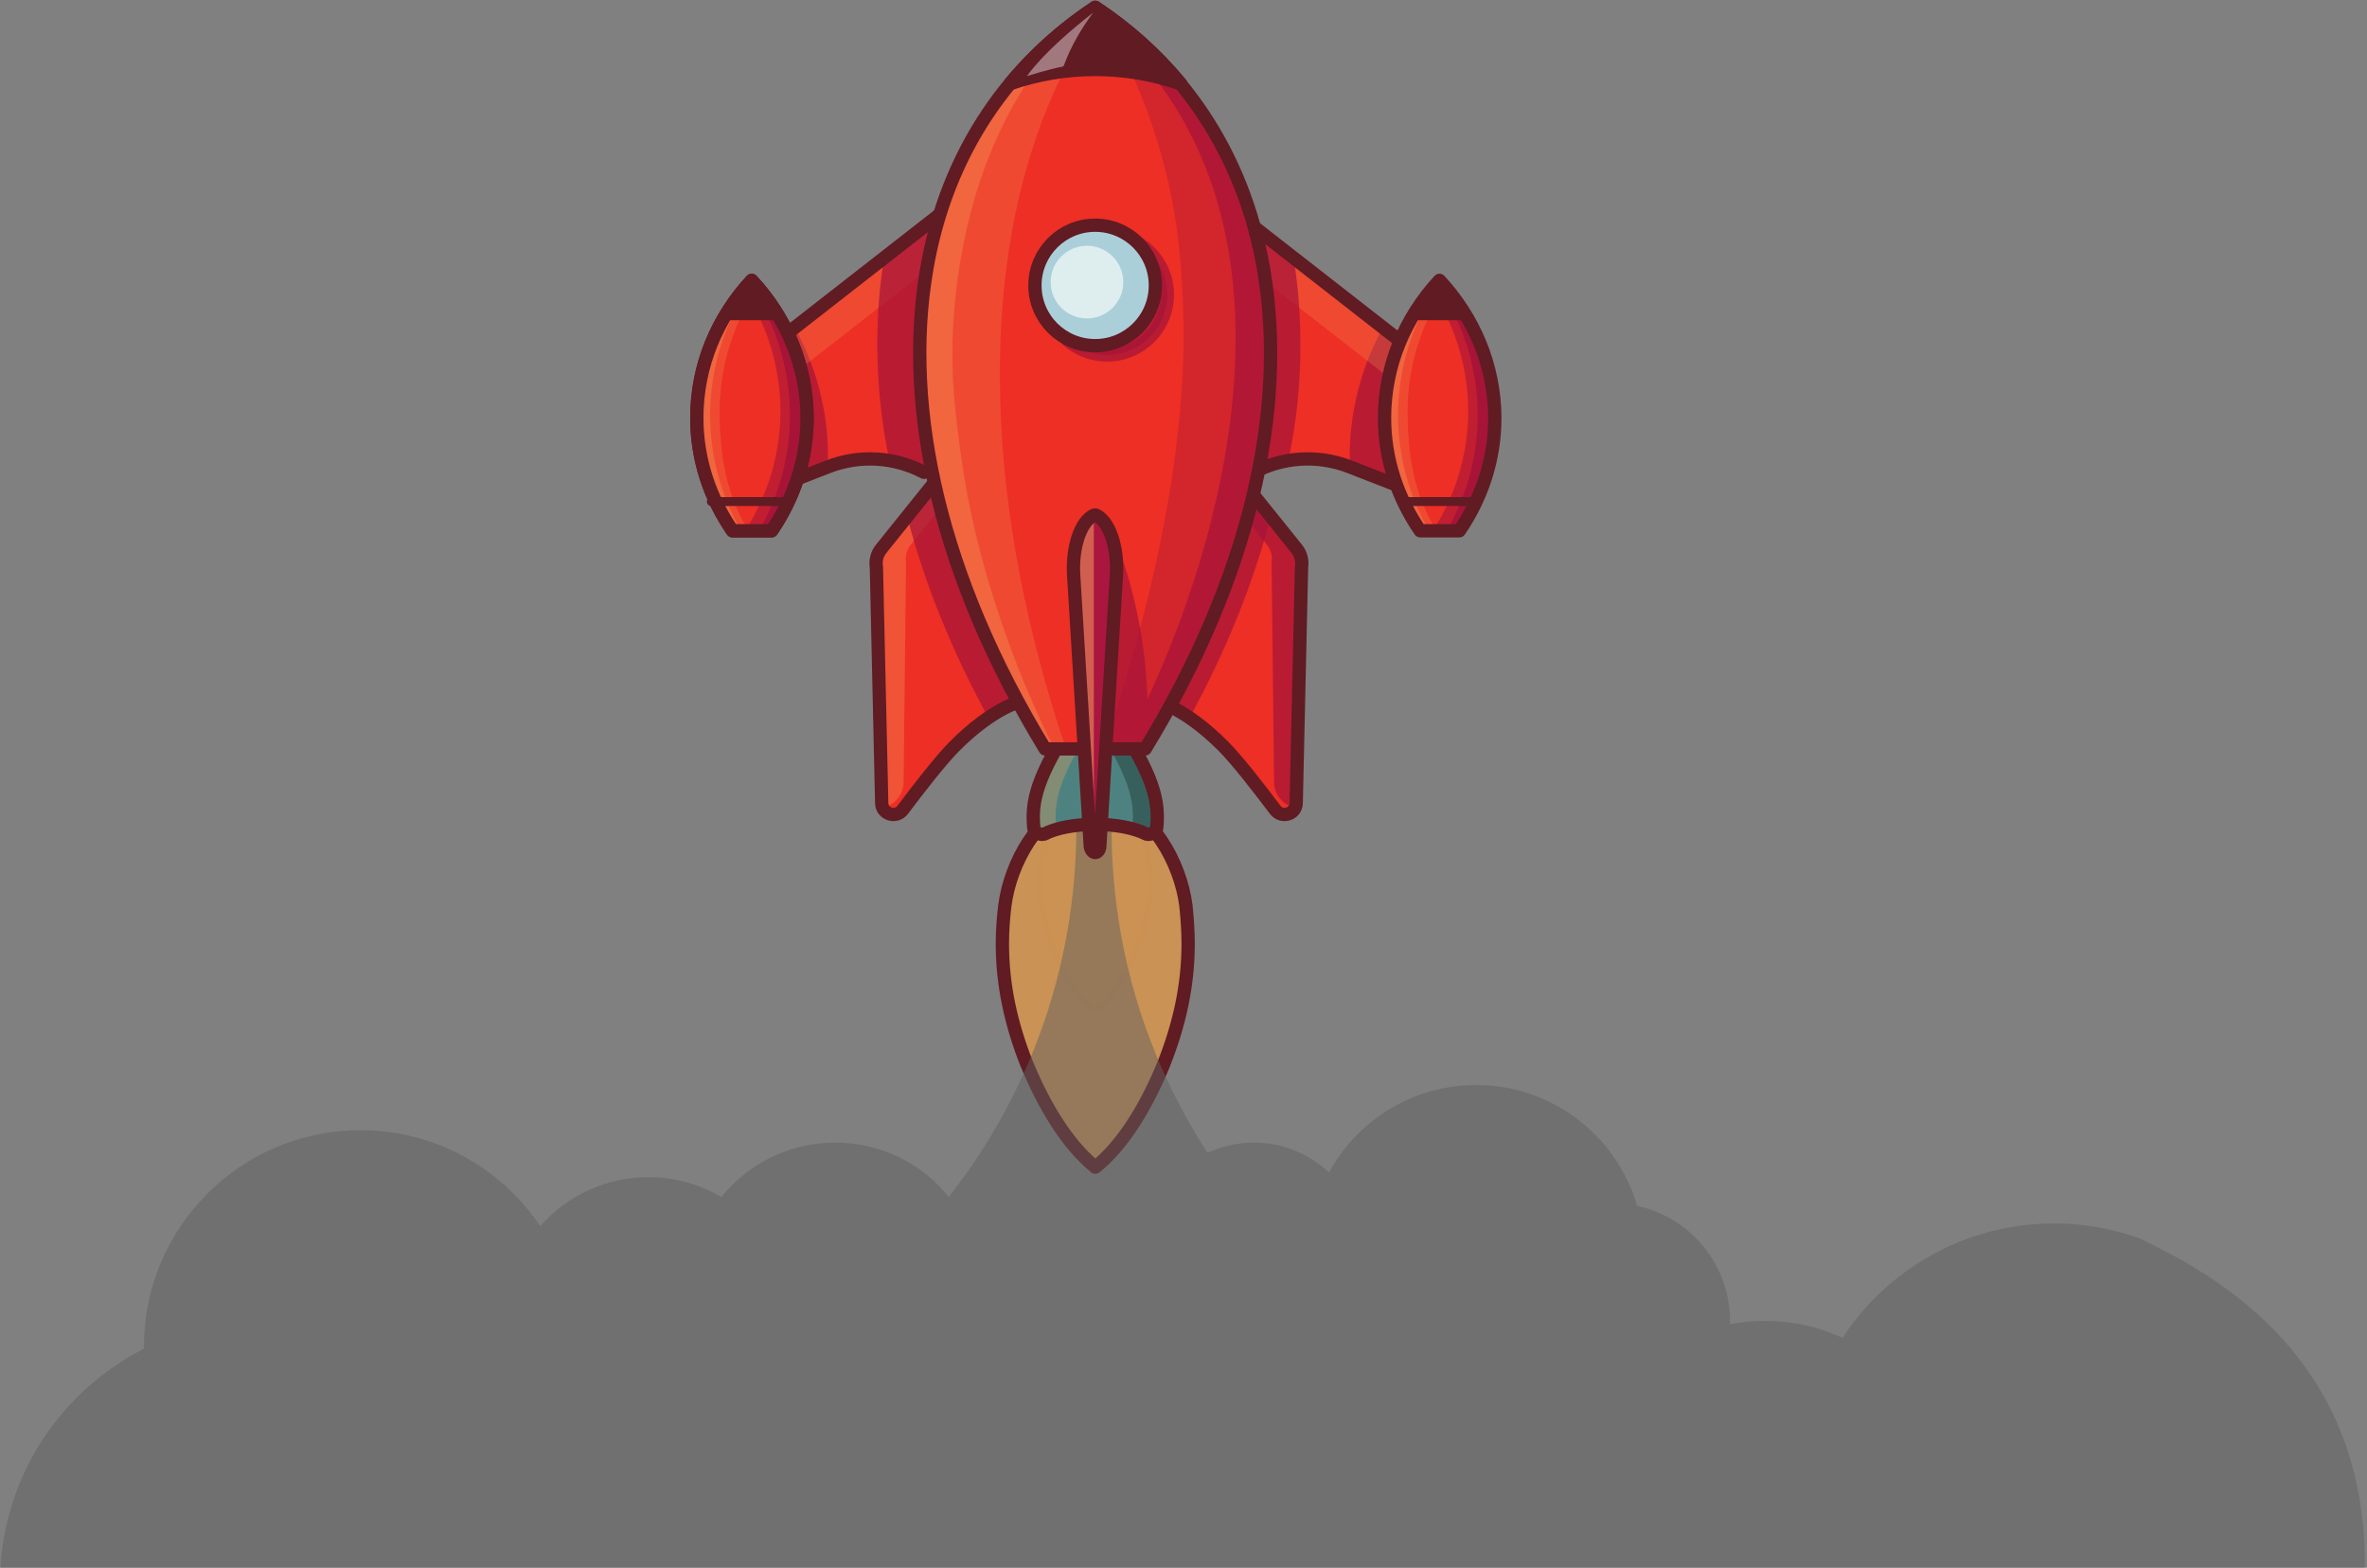 <?xml version="1.0" encoding="UTF-8"?>
<svg width="1069px" height="708px" viewBox="0 0 1069 708" version="1.1" xmlns="http://www.w3.org/2000/svg" xmlns:xlink="http://www.w3.org/1999/xlink">
    <rect x="0" y="0" width="1069" height="708" fill="#808080" stroke="none"/>
    <!-- Generator: Sketch 61 (89581) - https://sketch.com -->
    <title>Slice 1</title>
    <desc>Created with Sketch.</desc>
    <g id="Page-1" stroke="none" stroke-width="1" fill="none" fill-rule="evenodd">
        <g id="day20-rocket-b088c9776bbc4b5b30023d9ecbb366fa" transform="translate(0, 3)">
            <path d="M490.1,360.5 C480.7,361.7 473.2,374.9 471.8,385.8 C471.4,389 471.2,392.1 471.2,395.3 C471.2,405.7 473.4,415.6 477.4,425.7 C481.4,435.6 487.4,445.7 494.6,451.5 C501.9,445.7 507.8,435.6 511.8,425.7 C515.8,415.6 518,405.7 518,395.3 C518,392.1 517.8,389 517.4,385.8 C516,374.8 508.5,361.7 499.1,360.5 C496.2,360.2 493.1,360.2 490.1,360.5 Z" id="XMLID_29_" stroke="#601B23" stroke-width="6" stroke-linecap="round" stroke-linejoin="round"></path>
            <path d="M490.1,360.5 C480.7,361.7 473.2,374.9 471.8,385.8 C471.4,389 471.2,392.1 471.2,395.3 C471.2,405.7 473.4,415.6 477.4,425.7 C481.4,435.6 487.4,445.7 494.6,451.5 C501.9,445.7 507.8,435.6 511.8,425.7 C515.8,415.6 518,405.7 518,395.3 C518,392.1 517.8,389 517.4,385.8 C516,374.8 508.5,361.7 499.1,360.5 C496.2,360.2 493.1,360.2 490.1,360.5 Z" id="XMLID_35_" fill="#E36535" fill-rule="nonzero"></path>
            <path d="M536.6,423.2 C536.6,441.8 532.7,459.6 525.5,477.7 C525.3,478.3 525,478.9 524.7,479.6 C517.5,496.8 507.2,514 494.7,524.1 C481.8,513.7 471.3,495.8 464,478.1 C463.9,478 463.9,477.9 463.8,477.7 C456.6,459.6 452.7,441.8 452.7,423.2 C452.7,417.5 453.1,411.9 453.8,406.1 C456.2,386.7 469.4,363.3 485.9,360.8 C486.1,360.8 486.3,360.7 486.5,360.7 C491.7,360.1 497,360.1 502.2,360.6 C502.4,360.6 502.7,360.6 502.9,360.7 C519.7,362.8 533.2,386.5 535.6,406.1 C536.2,411.9 536.6,417.5 536.6,423.2 Z" id="XMLID_178_" fill-opacity="0.99" fill="#CB9254" fill-rule="nonzero"></path>
            <path d="M536.6,423.2 C536.6,441.8 532.7,459.6 525.5,477.7 C525.3,478.3 525,478.9 524.7,479.6 C517.5,496.8 507.2,514 494.7,524.1 C481.8,513.7 471.3,495.8 464,478.1 C463.9,478 463.9,477.9 463.8,477.7 C456.6,459.6 452.7,441.8 452.7,423.2 C452.7,417.5 453.1,411.9 453.8,406.1 C456.2,386.7 469.4,363.3 485.9,360.8 C486.1,360.8 486.3,360.7 486.5,360.7 C491.7,360.1 497,360.1 502.2,360.6 C502.4,360.6 502.7,360.6 502.9,360.7 C519.7,362.8 533.2,386.5 535.6,406.1 C536.2,411.9 536.6,417.5 536.6,423.2 Z" id="XMLID_177_" stroke="#601B23" stroke-width="6" stroke-linecap="round" stroke-linejoin="round"></path>
            <path d="M1068.01,705 C1069,605.2 993.023,569.469 966.2,556.2 C954.2,551.9 941.2,549.5 927.7,549.5 C887.7,549.5 852.5,570.1 832.1,601.2 C821.5,596.2 809.7,593.5 797.2,593.5 C791.7,593.5 786.4,594 781.3,595.1 C781.3,594.6 781.3,594.1 781.3,593.5 C781.3,568 763.3,546.7 739.4,541.6 C730.2,510.1 701.2,487 666.7,487 C638,487 613,503 600.2,526.5 C591.3,518.2 579.4,513 566.3,513 C558.8,513 551.7,514.7 545.3,517.6 C537.5,505.5 530.6,492.8 524.7,479.4 C510.1,446.4 502,409.6 502,371 C502,367.5 502.1,364.1 502.2,360.6 C503.9,315.9 516.4,274 537.3,237.4 L450.8,237.4 C471.7,274 484.2,316 485.9,360.7 C486,364.1 486.1,367.5 486.1,370.9 C486.1,408.9 478.2,445.2 464,478 C454.7,499.4 442.8,519.4 428.5,537.5 C416.4,522.5 397.9,513 377.2,513 C356.4,513 337.9,522.6 325.8,537.6 C316.1,531.9 304.9,528.6 292.8,528.6 C273.4,528.6 255.9,537.2 244,550.7 C226.4,524.6 196.6,507.4 162.8,507.4 C108.8,507.4 65,551.2 65,605.2 C65,605.5 65,605.8 65,606.1 C28.4,624.7 2.7,661.7 0.2,705 L236.2,705 L720.1,705 L1000,705 L1068.01,705 Z" id="XMLID_62_" fill-opacity="0.5" fill="#616161" fill-rule="nonzero"></path>
            <path d="M374,207.8 L341.4,220.5 L341.4,158.6 L441.5,80.5 L441.5,197.6 L417.3,210.3 C404.4,203.5 388.7,202.1 374,207.8 Z" id="XMLID_79_" fill="#ED2F25" fill-rule="nonzero"></path>
            <path d="M330.8,236.7 C320.6,221.9 314.7,204.4 314.7,185.7 C314.7,162 324,140.3 339.5,123.6 C355,140.3 364.4,162 364.5,185.7 C364.5,204.5 358.6,221.9 348.5,236.7 L330.8,236.7 Z" id="XMLID_19_" fill="#CF264D" fill-rule="nonzero"></path>
            <path d="M341.4,220.5 L373.8,207.9 C374.2,199.3 373.6,190.5 372,181.7 C369.6,168.5 365.1,156.1 358.9,144.9 L341.4,158.6 L341.4,220.5 L341.4,220.5 Z" id="XMLID_83_" fill="#A5143A" fill-rule="nonzero" opacity="0.72"></path>
            <polygon id="XMLID_63_" fill="#F4A15D" fill-rule="nonzero" opacity="0.23" points="345.6 175.9 441.6 101.1 441.6 80.5 341.4 158.5 341.4 220.5 345.6 218.9"></polygon>
            <path d="M401.7,205 C407.2,205.9 412.4,207.7 417.3,210.3 L441.5,197.6 L441.5,80.5 L399.3,113.4 C397.2,126.1 396.2,139.4 396.2,153.1 C396.3,171.2 398.2,188.7 401.7,205 Z" id="XMLID_69_" fill="#A5143A" fill-rule="nonzero" opacity="0.72"></path>
            <path d="M374,207.8 L341.4,220.5 L341.4,158.6 L441.5,80.5 L441.5,197.6 L417.3,210.3 C404.4,203.5 388.7,202.1 374,207.8 Z" id="XMLID_72_" stroke="#601B23" stroke-width="6" stroke-linecap="round" stroke-linejoin="round"></path>
            <path d="M330.8,236.7 C320.6,221.9 314.7,204.4 314.7,185.7 C314.7,162 324,140.3 339.5,123.6 C355,140.3 364.4,162 364.5,185.7 C364.5,204.5 358.6,221.9 348.5,236.7 L330.8,236.7 Z" id="XMLID_34_" fill="#CF264D" fill-rule="nonzero"></path>
            <path d="M338,123.6 C339.2,124.9 340.4,126.3 341.5,127.7 C331.1,143.7 325.1,162.5 325,182.5 C325,202.3 328,220.8 338.2,236.8 L329,236.8 C318.9,222 313,204.5 313,185.8 C313.1,162 322.5,140.3 338,123.6 Z" id="XMLID_37_" fill="#F4A15D" fill-rule="nonzero" opacity="0.23"></path>
            <path d="M338,123.6 C338.4,124 338.8,124.5 339.2,125 C327.5,142.3 320.8,162.6 320.7,184.4 C320.7,203.3 325.8,221.1 334.7,236.8 L329,236.8 C318.9,222 313,204.5 313,185.8 C313.1,162 322.5,140.3 338,123.6 Z" id="XMLID_4_" fill="#F4A15D" fill-rule="nonzero" opacity="0.32"></path>
            <path d="M364.5,185.7 C364.5,162 355.1,140.4 339.5,123.6 C338.3,124.9 337.1,126.3 336,127.7 C346.4,143.7 352.4,162.5 352.5,182.5 C352.5,202.3 346.7,220.8 336.5,236.8 L348.5,236.8 C358.6,221.9 364.5,204.4 364.5,185.7 Z" id="XMLID_9_" fill="#A5143A" fill-rule="nonzero" opacity="0.37"></path>
            <path d="M364.5,185.7 C364.5,162 355.1,140.4 339.5,123.6 C339.1,124 338.7,124.5 338.3,125 C350,142.3 356.7,162.6 356.8,184.4 C356.8,203.3 351.7,221.1 342.8,236.8 L348.5,236.8 C358.6,221.9 364.5,204.4 364.5,185.7 Z" id="XMLID_45_" fill="#A5143A" fill-rule="nonzero" opacity="0.72"></path>
            <path d="M339.5,123.6 C338.3,124.9 337.1,126.3 336,127.7 C346.4,143.7 352.4,162.5 352.5,182.5 C352.5,202.3 346.7,220.8 336.5,236.8 L348.5,236.8 C358.6,222 364.5,204.5 364.5,185.8 C364.4,162 355,140.3 339.5,123.6 Z" id="XMLID_10_" fill="#A5143A" fill-rule="nonzero" opacity="0.37"></path>
            <path d="M339.5,123.6 C339.1,124 338.7,124.5 338.3,125 C350,142.3 356.7,162.6 356.8,184.4 C356.8,203.3 351.7,221.1 342.8,236.8 L348.5,236.8 C358.6,222 364.5,204.5 364.5,185.8 C364.4,162 355,140.3 339.5,123.6 Z" id="XMLID_16_" fill="#A5143A" fill-rule="nonzero" opacity="0.72"></path>
            <path d="M350.9,141.6 C347.2,135.1 342.8,129.1 337.7,123.5 C332.6,129 328.2,135.1 324.5,141.6 L350.9,141.6 Z" id="XMLID_95_" fill="#601B23" fill-rule="nonzero"></path>
            <path d="M330.8,236.7 C320.6,221.9 314.7,204.4 314.7,185.7 C314.7,162 324,140.3 339.5,123.6 C355,140.3 364.4,162 364.5,185.7 C364.5,204.5 358.6,221.9 348.5,236.7 L330.8,236.7 Z" id="XMLID_28_" stroke="#601B23" stroke-width="6" stroke-linecap="round" stroke-linejoin="round"></path>
            <path d="M460.7,313.9 C460.7,313.9 448.6,316.5 431.2,333.9 C424.9,340.2 415,353 407.7,362.7 C404.7,366.7 398.3,364.7 398.2,359.7 L395.8,253.2 C395.3,250.2 396.1,247.1 398,244.8 L424.2,212.2 L460.7,313.9 Z" id="XMLID_31_" fill="#ED2F25" fill-rule="nonzero"></path>
            <path d="M398,361.8 L398,361.8 C403.7,361 408,356.1 408.1,350.3 L409.2,251.3 C408.7,248.3 409.5,245.2 411.4,242.9 L427.8,222.4 L424.1,212.2 L398,244.7 C396.1,247.1 395.3,250.1 395.8,253.1 L398,361.8 Z" id="XMLID_24_" fill="#F4A15D" fill-rule="nonzero" opacity="0.32"></path>
            <path d="M460.7,313.9 L424.2,212.2 L409.7,230.3 C417.5,260.3 429.8,290.8 446.4,321.2 C455.2,315.1 460.7,313.9 460.7,313.9 Z" id="XMLID_84_" fill="#A5143A" fill-rule="nonzero" opacity="0.72"></path>
            <path d="M460.7,313.9 C460.7,313.9 448.6,316.5 431.2,333.9 C424.9,340.2 415,353 407.7,362.7 C404.7,366.7 398.3,364.7 398.2,359.7 L395.8,253.2 C395.3,250.2 396.1,247.1 398,244.8 L424.2,212.2 L460.7,313.9 Z" id="XMLID_21_" stroke="#601B23" stroke-width="6" stroke-linecap="round" stroke-linejoin="round"></path>
            <line x1="321.3" y1="223.5" x2="354.2" y2="223.5" id="XMLID_32_" stroke="#601B23" stroke-width="4" stroke-linecap="round" stroke-linejoin="round"></line>
            <path d="M330.8,236.7 C320.6,221.9 314.7,204.4 314.7,185.7 C314.7,162 324,140.3 339.5,123.6 C355,140.3 364.4,162 364.5,185.7 C364.5,204.5 358.6,221.9 348.5,236.7 L330.8,236.7 Z" id="XMLID_192_" fill="#CF264D" fill-rule="nonzero"></path>
            <path d="M330.8,236.7 C320.6,221.9 314.7,204.4 314.7,185.7 C314.7,162 324,140.3 339.5,123.6 C355,140.3 364.4,162 364.5,185.7 C364.5,204.5 358.6,221.9 348.5,236.7 L330.8,236.7 Z" id="XMLID_161_" fill="#ED2F25" fill-rule="nonzero"></path>
            <path d="M338,123.6 C339.2,124.9 340.4,126.3 341.5,127.7 C331.1,143.7 325.1,162.5 325,182.5 C325,202.3 328,220.8 338.2,236.8 L329,236.8 C318.9,222 313,204.5 313,185.8 C313.1,162 322.5,140.3 338,123.6 Z" id="XMLID_155_" fill="#F4A15D" fill-rule="nonzero" opacity="0.23"></path>
            <path d="M338,123.6 C338.4,124 338.8,124.5 339.2,125 C327.5,142.3 320.8,162.6 320.7,184.4 C320.7,203.3 325.8,221.1 334.7,236.8 L329,236.8 C318.9,222 313,204.5 313,185.8 C313.1,162 322.5,140.3 338,123.6 Z" id="XMLID_147_" fill="#F4A15D" fill-rule="nonzero" opacity="0.32"></path>
            <path d="M364.5,185.7 C364.5,162 355.1,140.4 339.5,123.6 C338.3,124.9 337.1,126.3 336,127.7 C346.4,143.7 352.4,162.5 352.5,182.5 C352.5,202.3 346.7,220.8 336.5,236.8 L348.5,236.8 C358.6,221.9 364.5,204.4 364.5,185.7 Z" id="XMLID_144_" fill="#A5143A" fill-rule="nonzero" opacity="0.37"></path>
            <path d="M364.5,185.7 C364.5,162 355.1,140.4 339.5,123.6 C339.1,124 338.7,124.5 338.3,125 C350,142.3 356.7,162.6 356.8,184.4 C356.8,203.3 351.7,221.1 342.8,236.8 L348.5,236.8 C358.6,221.9 364.5,204.4 364.5,185.7 Z" id="XMLID_140_" fill="#A5143A" fill-rule="nonzero" opacity="0.72"></path>
            <path d="M339.5,123.6 C338.3,124.9 337.1,126.3 336,127.7 C346.4,143.7 352.4,162.5 352.5,182.5 C352.5,202.3 346.7,220.8 336.5,236.8 L348.5,236.8 C358.6,222 364.5,204.5 364.5,185.8 C364.4,162 355,140.3 339.5,123.6 Z" id="XMLID_134_" fill="#A5143A" fill-rule="nonzero" opacity="0.37"></path>
            <path d="M339.5,123.6 C339.1,124 338.7,124.5 338.3,125 C350,142.3 356.7,162.6 356.8,184.4 C356.8,203.3 351.7,221.1 342.8,236.8 L348.5,236.8 C358.6,222 364.5,204.5 364.5,185.8 C364.4,162 355,140.3 339.5,123.6 Z" id="XMLID_130_" fill="#A5143A" fill-rule="nonzero" opacity="0.72"></path>
            <path d="M352.7,141.6 C349,135.1 344.6,129.1 339.5,123.5 C334.4,129 330,135.1 326.3,141.6 L352.7,141.6 Z" id="XMLID_67_" fill="#601B23" fill-rule="nonzero"></path>
            <path d="M330.8,236.7 C320.6,221.9 314.7,204.4 314.7,185.7 C314.7,162 324,140.3 339.5,123.6 C355,140.3 364.4,162 364.5,185.7 C364.5,204.5 358.6,221.9 348.5,236.7 L330.8,236.7 Z" id="XMLID_39_" stroke="#601B23" stroke-width="6" stroke-linecap="round" stroke-linejoin="round"></path>
            <line x1="321.3" y1="223.5" x2="354.2" y2="223.5" id="XMLID_12_" stroke="#601B23" stroke-width="4" stroke-linecap="round" stroke-linejoin="round"></line>
            <path d="M609.5,207.8 L642.1,220.5 L642.1,158.6 L542,80.5 L542,197.6 L566.2,210.3 C579.1,203.5 594.8,202.1 609.5,207.8 Z" id="XMLID_196_" fill="#ED2F25" fill-rule="nonzero"></path>
            <path d="M642.1,220.5 L609.7,207.9 C609.3,199.3 609.9,190.5 611.5,181.7 C613.9,168.5 618.4,156.1 624.6,144.9 L642.1,158.6 L642.1,220.5 Z" id="XMLID_188_" fill="#A5143A" fill-rule="nonzero" opacity="0.72"></path>
            <polygon id="XMLID_181_" fill="#F4A15D" fill-rule="nonzero" opacity="0.23" points="638 175.9 542 101.1 542 80.5 642.1 158.5 642.1 220.5 638 218.9"></polygon>
            <path d="M581.8,205 C576.3,205.9 571.1,207.7 566.2,210.3 L542,197.6 L542,80.5 L584.2,113.4 C586.3,126.1 587.3,139.4 587.3,153.1 C587.3,171.2 585.4,188.7 581.8,205 Z" id="XMLID_175_" fill="#A5143A" fill-rule="nonzero" opacity="0.72"></path>
            <path d="M609.5,207.8 L642.1,220.5 L642.1,158.6 L542,80.5 L542,197.6 L566.2,210.3 C579.1,203.5 594.8,202.1 609.5,207.8 Z" id="XMLID_166_" stroke="#601B23" stroke-width="6" stroke-linecap="round" stroke-linejoin="round"></path>
            <path d="M522.9,313.9 C522.9,313.9 535,316.5 552.4,333.9 C558.7,340.2 568.6,353 575.9,362.7 C578.9,366.7 585.3,364.7 585.4,359.7 L587.8,253.2 C588.3,250.2 587.5,247.1 585.6,244.8 L559.4,212.2 L522.9,313.9 Z" id="XMLID_59_" fill="#ED2F25" fill-rule="nonzero"></path>
            <path d="M585.5,361.8 L585.5,361.8 C579.8,361 575.5,356.1 575.4,350.3 L574.3,251.3 C574.8,248.3 574,245.2 572.1,242.9 L555.7,222.4 L559.4,212.2 L585.6,244.8 C587.5,247.2 588.3,250.2 587.8,253.2 L585.5,361.8 Z" id="XMLID_48_" fill="#A5143A" fill-rule="nonzero" opacity="0.72"></path>
            <path d="M522.9,313.9 L559.4,212.2 L573.9,230.3 C566.1,260.3 553.8,290.8 537.2,321.2 C528.4,315.1 522.9,313.9 522.9,313.9 Z" id="XMLID_47_" fill="#A5143A" fill-rule="nonzero" opacity="0.72"></path>
            <path d="M522.9,313.9 C522.9,313.9 535,316.5 552.4,333.9 C558.7,340.2 568.6,353 575.9,362.7 C578.9,366.7 585.3,364.7 585.4,359.7 L587.8,253.2 C588.3,250.2 587.5,247.1 585.6,244.8 L559.4,212.2 L522.9,313.9 Z" id="XMLID_33_" stroke="#601B23" stroke-width="6" stroke-linecap="round" stroke-linejoin="round"></path>
            <path d="M522.4,371.1 C523.5,359.2 521.9,348 501.9,318.5 C498.6,313.8 490.7,313.8 487.4,318.5 C467.4,348.1 465.8,359.3 466.9,371.1 C467.1,372.6 469.8,374.3 471.5,373.7 C483,367.8 506.3,367.8 517.8,373.7 C519.5,374.3 522.2,372.7 522.4,371.1 Z" id="XMLID_22_" fill="#4E8280" fill-rule="nonzero"></path>
            <g id="XMLID_107_" opacity="0.32" transform="translate(466, 314)" fill="#F4A15D" fill-rule="nonzero">
                <g id="XMLID_222_">
                    <g id="XMLID_225_">
                        <path d="M11,57.1 C9.9,45.2 11.5,34 31.5,4.5 C32.1,3.6 32.9,2.9 33.7,2.4 C29.9,-0.1 24.1,0.6 21.4,4.5 C1.4,34.1 -0.2,45.3 0.9,57.1 C1.1,58.6 3.8,60.3 5.5,59.7 C7.2,58.9 9.1,58.1 11.1,57.5 C11.1,57.4 11,57.3 11,57.1 Z" id="XMLID_226_"></path>
                    </g>
                    <g id="XMLID_223_" transform="translate(33, 55)">
                        <path d="M0.7,0.5 C7.6,1 14.1,2.4 18.8,4.7 C20.3,5.3 22.7,3.9 23.3,2.5 C16.7,0.6 8.5,-0.1 0.7,0.5 Z" id="XMLID_224_"></path>
                    </g>
                </g>
            </g>
            <g id="XMLID_46_" transform="translate(490, 314)" fill="#37605D" fill-rule="nonzero">
                <g id="XMLID_168_">
                    <g id="XMLID_169_">
                        <path d="M0.9,4.5 C0.6,4.1 0.3,3.8 0,3.5 C3.7,-0.2 10.6,0.2 13.6,4.5 C33.6,34.1 35.2,45.3 34.1,57.1 C33.9,58.6 31.2,60.3 29.5,59.7 C27.2,58.5 24.4,57.6 21.4,56.9 C22.5,45.1 20.8,33.9 0.9,4.5 Z" id="XMLID_170_"></path>
                    </g>
                </g>
            </g>
            <path d="M522.4,371.1 C523.5,359.2 521.9,348 501.9,318.5 C498.6,313.8 490.7,313.8 487.4,318.5 C467.4,348.1 465.8,359.3 466.9,371.1 C467.1,372.6 469.8,374.3 471.5,373.7 C483,367.8 506.3,367.8 517.8,373.7 C519.5,374.3 522.2,372.7 522.4,371.1 Z" id="XMLID_17_" stroke="#601B23" stroke-width="6" stroke-linecap="round" stroke-linejoin="round"></path>
            <path d="M517.2,335.2 C564.3,258.1 581.4,182.4 570.8,119.3 C561.6,64.5 532,25 494.6,0.3 C457.2,25 427.6,64.5 418.4,119.3 C407.8,182.4 425,258.1 472,335.2 L517.2,335.2 Z" id="XMLID_15_" fill="#ED2F25" fill-rule="nonzero"></path>
            <path d="M454.2,120.4 C460.2,70.8 475.8,31.4 496.8,1.9 C496.1,1.4 495.3,0.9 494.6,0.4 C457.2,25.1 427.6,64.6 418.4,119.4 C407.8,182.5 425,258.2 472,335.3 L481.5,335.3 C455.4,258.2 446.6,184.1 454.2,120.4 Z" id="XMLID_20_" fill="#F4A15D" fill-rule="nonzero" opacity="0.23"></path>
            <path d="M570.8,119.3 C561.7,64.9 532.5,25.6 495.4,0.9 C502.3,12 511.1,28 518.5,48.3 C532,85.2 533.5,115.6 534.3,134.7 C537.9,220.6 505,315.6 498.1,335.3 L517.2,335.3 C564.3,258.1 581.4,182.4 570.8,119.3 Z" id="XMLID_54_" fill="#A5143A" fill-rule="nonzero" opacity="0.37"></path>
            <path d="M570.8,119.3 C561.6,64.5 532,25 494.6,0.3 C493.6,0.9 492.7,1.6 491.7,2.2 C505.9,13.3 516.7,25.2 524.9,36.6 C598.5,139 527.9,292.3 518.2,312.6 C517.8,298.8 516,281.7 510.9,262.6 C507.6,250.4 503.6,239.7 499.6,230.6 C498.1,264.5 496.6,298.4 495.1,332.3 L507.5,332.3 C507.2,333.3 506.9,334.2 506.5,335.2 L517,335.2 C564.3,258.1 581.4,182.4 570.8,119.3 Z" id="XMLID_5_" fill="#A5143A" fill-rule="nonzero" opacity="0.72"></path>
            <path d="M431,136.7 C432.4,120.7 437.6,68.7 469.7,26 C474.8,19.3 482.4,10.2 481.8,9.7 C480.9,8.9 463.3,24.8 450.8,41.7 C435.1,62.8 423.6,88.7 418.5,119.3 C407.9,182.4 425.1,258.1 472.1,335.2 L476.2,335.2 C463.3,309.5 454.8,286.3 449,268 C445.2,255.7 438.5,233.9 434.3,204.7 C431.6,185.1 428.6,164.1 431,136.7 Z" id="XMLID_6_" fill="#F4A15D" fill-rule="nonzero" opacity="0.32"></path>
            <circle id="XMLID_13_" stroke="#A5143A" stroke-width="6" fill="#A5143A" fill-rule="nonzero" opacity="0.72" stroke-linecap="round" stroke-linejoin="round" cx="500" cy="130.1" r="27.2"></circle>
            <path d="M517.2,335.2 C564.3,258.1 581.4,182.4 570.8,119.3 C561.6,64.5 532,25 494.6,0.3 C457.2,25 427.6,64.5 418.4,119.3 C407.8,182.4 425,258.1 472,335.2 L517.2,335.2 Z" id="XMLID_11_" stroke="#601B23" stroke-width="6" stroke-linecap="round" stroke-linejoin="round"></path>
            <circle id="XMLID_25_" fill="#ABCFD8" fill-rule="nonzero" cx="494.6" cy="125.9" r="27.2"></circle>
            <circle id="XMLID_26_" fill="#E2F0F2" fill-rule="nonzero" opacity="0.93" cx="490.9" cy="124.4" r="16.4"></circle>
            <circle id="XMLID_1_" stroke="#601B23" stroke-width="6" stroke-linecap="round" stroke-linejoin="round" cx="494.6" cy="125.9" r="27.2"></circle>
            <path d="M456.2,34.8 C481.1,26.2 508.4,26.2 533.3,34.9 C522,21.2 508.9,9.7 494.7,0.3 C480.5,9.7 467.4,21.2 456.2,34.8 Z" id="XMLID_44_" fill="#601B23" fill-rule="nonzero"></path>
            <path d="M456.2,34.8 C481.1,26.2 508.4,26.2 533.3,34.9 C522,21.2 508.9,9.7 494.7,0.3 C480.5,9.7 467.4,21.2 456.2,34.8 Z" id="XMLID_23_" stroke="#601B23" stroke-width="6" stroke-linecap="round" stroke-linejoin="round"></path>
            <path d="M494.6,382 L494.6,382 C495.7,382 496.6,380.8 496.7,379.2 L504.2,256.8 C505,244.2 501,232.5 495.1,229.7 C494.7,229.5 494.3,229.5 494,229.7 C488.1,232.4 484.1,244.1 484.9,256.8 L492.4,379.2 C492.6,380.8 493.6,382 494.6,382 Z" id="XMLID_18_" fill="#BC1D4E" fill-rule="nonzero"></path>
            <path d="M494.6,382 L494.6,382 C495.7,382 496.6,380.8 496.7,379.2 L504.2,256.8 C505,244.2 501,232.5 495.1,229.7 C494.7,229.5 494.3,229.5 494,229.7 C488.1,232.4 484.1,244.1 484.9,256.8 L492.4,379.2 C492.6,380.8 493.6,382 494.6,382 Z" id="XMLID_2_" fill="#A5143A" fill-rule="nonzero" opacity="0.74"></path>
            <g id="XMLID_8_" opacity="0.53" transform="translate(484, 229)" fill="#F4A15D" fill-rule="nonzero">
                <g id="XMLID_199_">
                    <g id="XMLID_202_">
                        <path d="M10.1,0.7 C4.2,3.4 0.2,15.1 1,27.8 L8.5,150.2 C8.6,151.5 9.2,152.6 10,152.9 L10,0.7 L10.1,0.7 Z" id="XMLID_203_"></path>
                    </g>
                    <g id="XMLID_200_" transform="translate(10, 0)">
                        <path d="M0.1,0.7 L1.2,0.7 C0.8,0.5 0.4,0.5 0.1,0.7 Z" id="XMLID_201_"></path>
                    </g>
                </g>
            </g>
            <path d="M494.6,382 L494.6,382 C495.7,382 496.6,380.8 496.7,379.2 L504.2,256.8 C505,244.2 501,232.5 495.1,229.7 C494.7,229.5 494.3,229.5 494,229.7 C488.1,232.4 484.1,244.1 484.9,256.8 L492.4,379.2 C492.6,380.8 493.6,382 494.6,382 Z" id="XMLID_27_" stroke="#601B23" stroke-width="6" stroke-linecap="round" stroke-linejoin="round"></path>
            <path d="M641.4,236.7 C631.2,221.9 625.3,204.4 625.3,185.7 C625.3,162 634.6,140.3 650.1,123.6 C665.6,140.3 675,162 675.1,185.7 C675.1,204.5 669.2,221.9 659.1,236.7 L641.4,236.7 Z" id="XMLID_255_" fill="#CF264D" fill-rule="nonzero"></path>
            <path d="M641.4,236.7 C631.2,221.9 625.3,204.4 625.3,185.7 C625.3,162 634.6,140.3 650.1,123.6 C665.6,140.3 675,162 675.1,185.7 C675.1,204.5 669.2,221.9 659.1,236.7 L641.4,236.7 Z" id="XMLID_249_" fill="#ED2F25" fill-rule="nonzero"></path>
            <path d="M648.7,123.6 C649.9,124.9 651.1,126.3 652.2,127.7 C641.8,143.7 635.8,162.5 635.7,182.5 C635.7,202.3 638.7,220.8 648.9,236.8 L639.7,236.8 C629.6,222 623.7,204.5 623.7,185.8 C623.7,162 633.1,140.3 648.7,123.6 Z" id="XMLID_245_" fill="#F4A15D" fill-rule="nonzero" opacity="0.23"></path>
            <path d="M648.7,123.6 C649.1,124 649.5,124.5 649.9,125 C638.2,142.3 631.5,162.6 631.4,184.4 C631.4,203.3 636.5,221.1 645.4,236.8 L639.7,236.8 C629.6,222 623.7,204.5 623.7,185.8 C623.7,162 633.1,140.3 648.7,123.6 Z" id="XMLID_242_" fill="#F4A15D" fill-rule="nonzero" opacity="0.32"></path>
            <path d="M675.1,185.7 C675.1,162 665.7,140.4 650.1,123.6 C648.9,124.9 647.7,126.3 646.6,127.7 C657,143.7 663,162.5 663.1,182.5 C663.1,202.3 657.3,220.8 647.1,236.8 L659.1,236.8 C669.2,221.9 675.1,204.4 675.1,185.7 Z" id="XMLID_239_" fill="#A5143A" fill-rule="nonzero" opacity="0.37"></path>
            <path d="M675.1,185.7 C675.1,162 665.7,140.4 650.1,123.6 C649.7,124 649.3,124.5 648.9,125 C660.6,142.3 667.3,162.6 667.4,184.4 C667.4,203.3 662.3,221.1 653.4,236.8 L659.1,236.8 C669.2,221.9 675.1,204.4 675.1,185.7 Z" id="XMLID_236_" fill="#A5143A" fill-rule="nonzero" opacity="0.72"></path>
            <path d="M650.1,123.6 C648.9,124.9 647.7,126.3 646.6,127.7 C657,143.7 663,162.5 663.1,182.5 C663.1,202.3 657.3,220.8 647.1,236.8 L659.1,236.8 C669.2,222 675.1,204.5 675.1,185.8 C675.1,162 665.7,140.3 650.1,123.6 Z" id="XMLID_233_" fill="#A5143A" fill-rule="nonzero" opacity="0.37"></path>
            <path d="M650.1,123.6 C649.7,124 649.3,124.5 648.9,125 C660.6,142.3 667.3,162.6 667.4,184.4 C667.4,203.3 662.3,221.1 653.4,236.8 L659.1,236.8 C669.2,222 675.1,204.5 675.1,185.8 C675.1,162 665.7,140.3 650.1,123.6 Z" id="XMLID_230_" fill="#A5143A" fill-rule="nonzero" opacity="0.72"></path>
            <path d="M663.4,141.6 C659.7,135.1 655.3,129.1 650.2,123.5 C645.1,129 640.7,135.1 637,141.6 L663.4,141.6 Z" id="XMLID_227_" fill="#601B23" fill-rule="nonzero"></path>
            <path d="M641.4,236.7 C631.2,221.9 625.3,204.4 625.3,185.7 C625.3,162 634.6,140.3 650.1,123.6 C665.6,140.3 675,162 675.1,185.7 C675.1,204.5 669.2,221.9 659.1,236.7 L641.4,236.7 Z" id="XMLID_219_" stroke="#601B23" stroke-width="6" stroke-linecap="round" stroke-linejoin="round"></path>
            <line x1="633.8" y1="223.5" x2="666.7" y2="223.5" id="XMLID_210_" stroke="#601B23" stroke-width="4" stroke-linecap="round" stroke-linejoin="round"></line>
            <path d="M463.8,31.4 C463.8,31.4 470.6,20.7 493.7,2.7 C483,17.2 480.9,26.3 480.2,27 C473.4,28.3 463.8,31.4 463.8,31.4 Z" id="XMLID_228_" fill="#FFFFFF" fill-rule="nonzero" opacity="0.41"></path>
        </g>
    </g>
</svg>